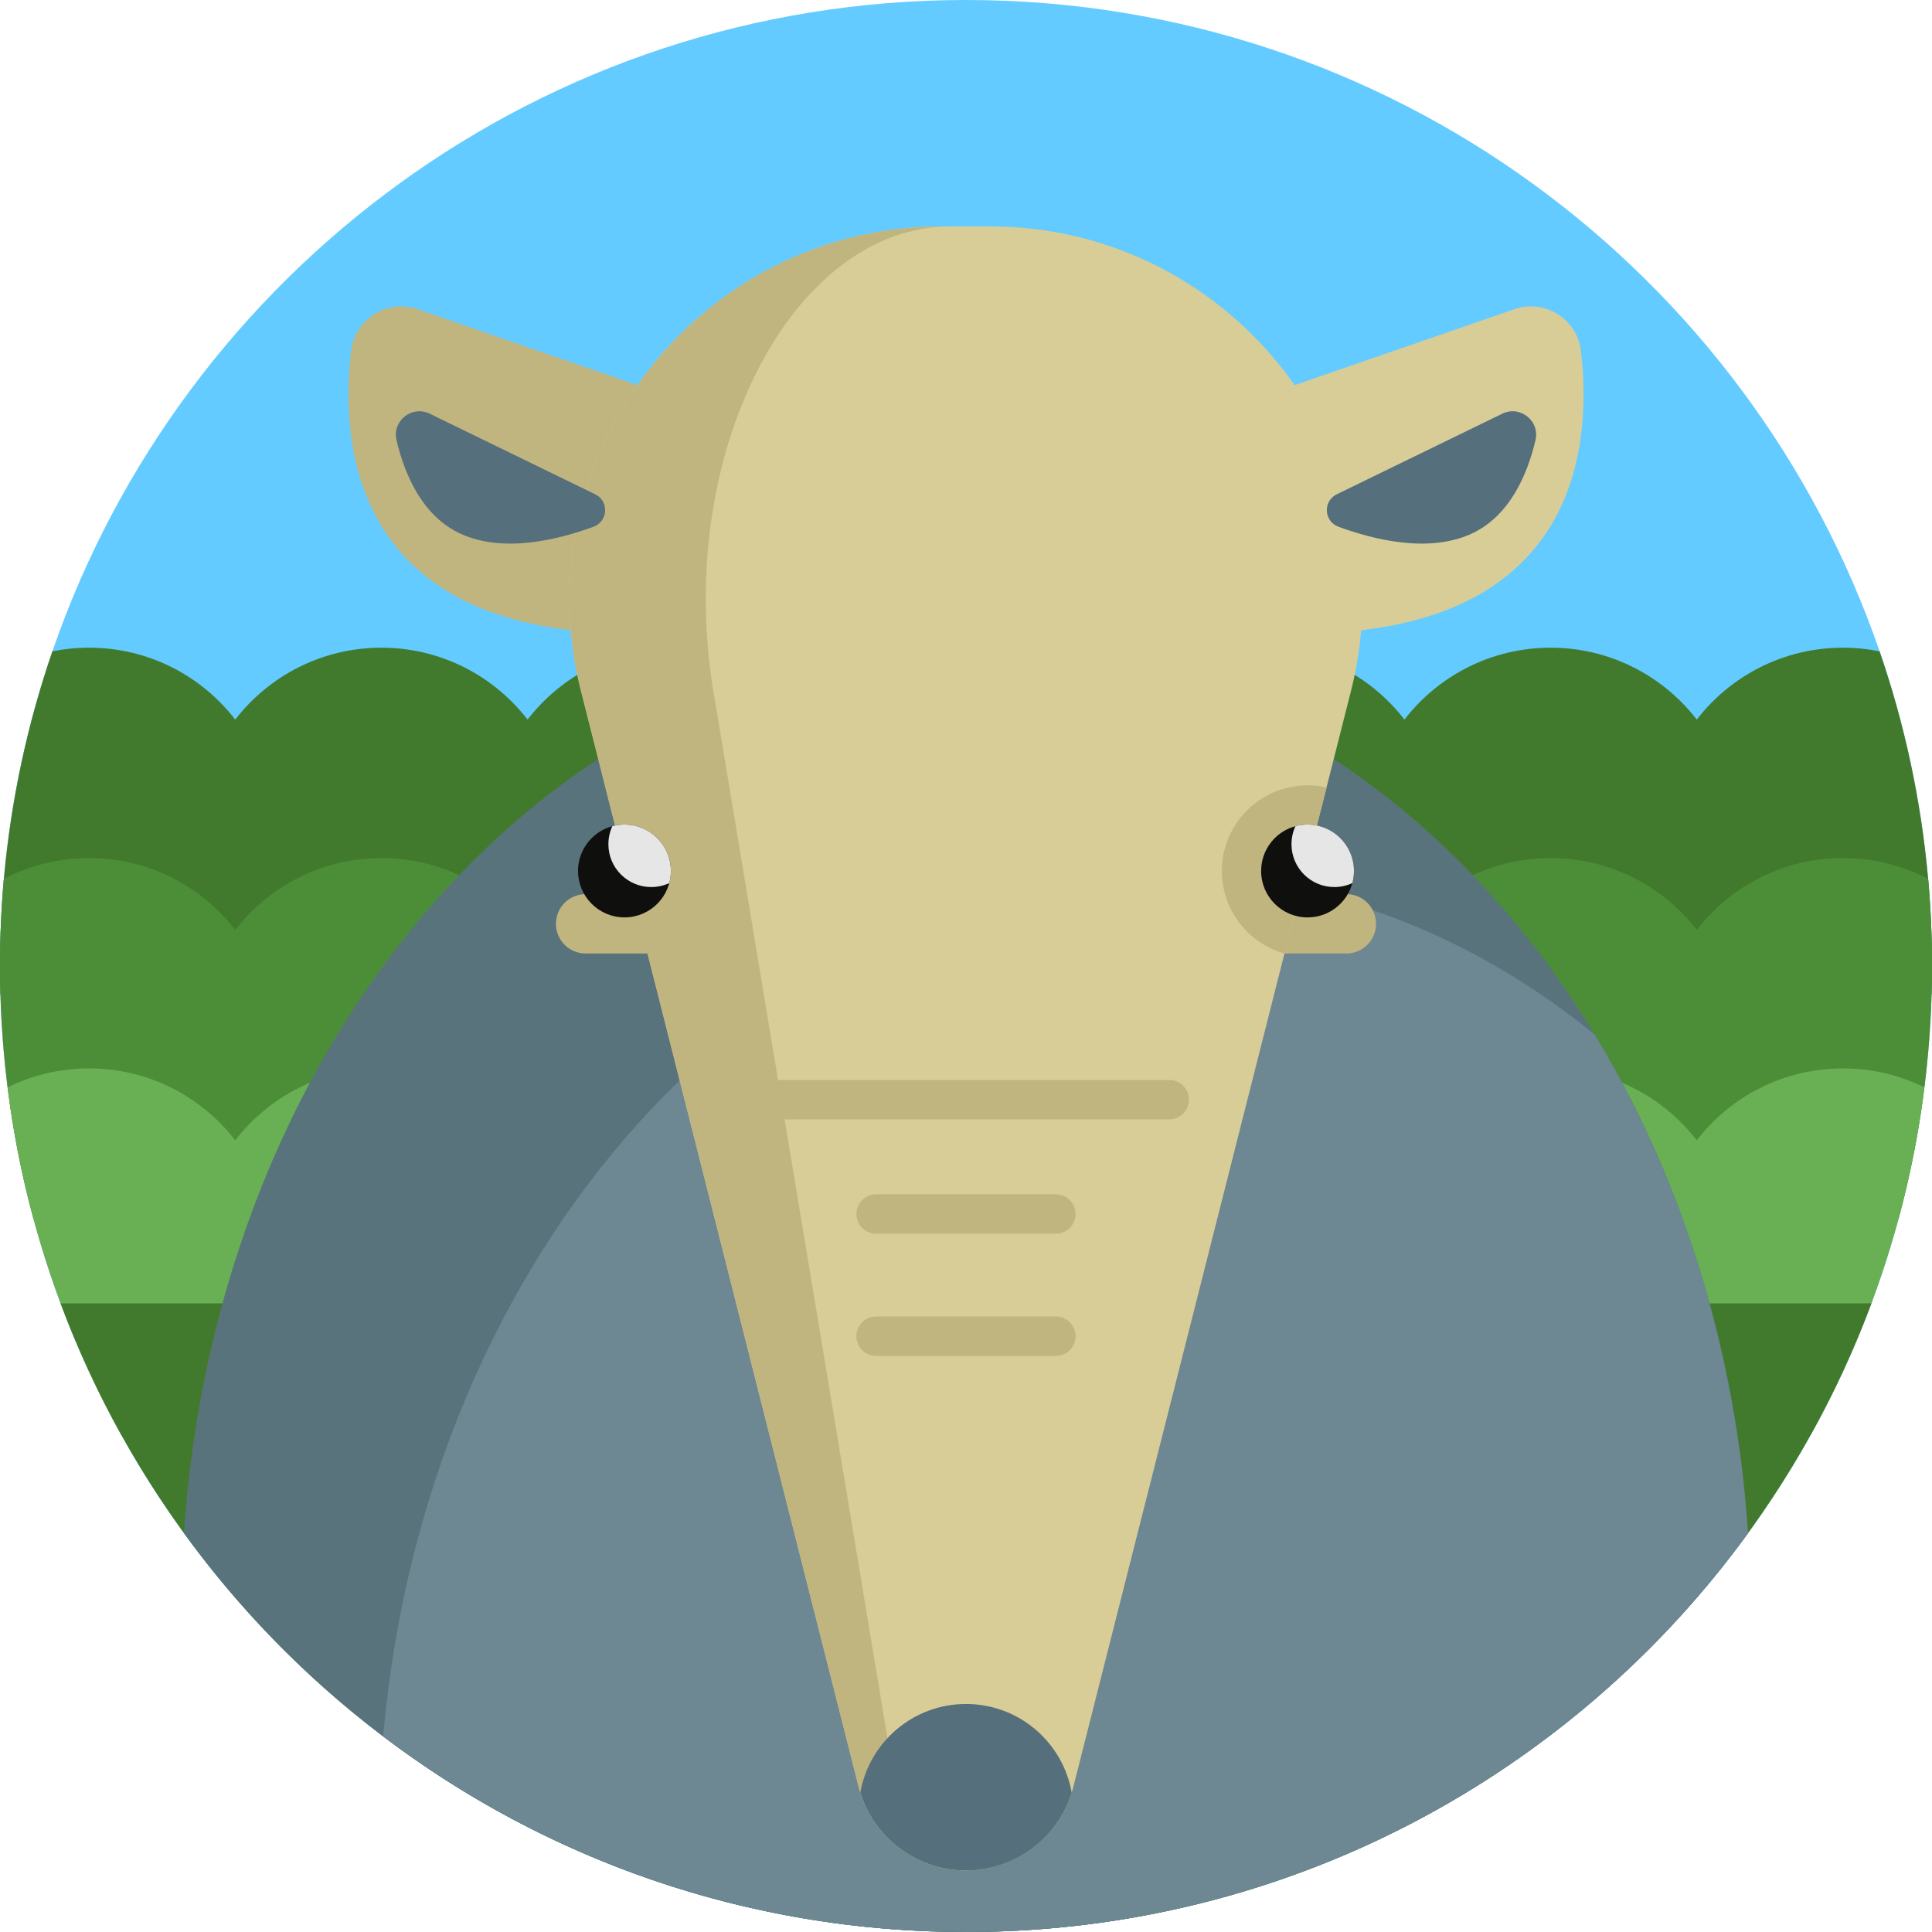 <?xml version="1.0" encoding="iso-8859-1"?>
<!-- Generator: Adobe Illustrator 19.0.0, SVG Export Plug-In . SVG Version: 6.00 Build 0)  -->
<svg version="1.1" id="Capa_1" xmlns="http://www.w3.org/2000/svg" xmlns:xlink="http://www.w3.org/1999/xlink" x="0px" y="0px"
	 viewBox="0 0 512 512" style="enable-background:new 0 0 512 512;" xml:space="preserve">
<path style="fill:#63CBFF;" d="M512,256c0,2.508-0.031,4.995-0.104,7.481c-0.24,8.338-0.878,16.572-1.912,24.68
	c-1.484,11.88-3.783,23.51-6.844,34.826c-5.454,20.187-13.322,39.382-23.28,57.26c-2.508,4.535-5.162,8.976-7.941,13.333
	C426.454,464.792,346.739,512,256,512c-90.749,0-170.475-47.219-215.928-118.439c-2.779-4.347-5.433-8.788-7.941-13.312
	c-9.947-17.878-17.816-37.083-23.27-57.26c-3.062-11.316-5.36-22.946-6.844-34.826c-1.034-8.108-1.672-16.342-1.912-24.68
	C0.031,260.995,0,258.508,0,256c0-7.784,0.345-15.485,1.024-23.082c1.87-20.929,6.259-41.138,12.863-60.312
	C48.483,72.161,143.809,0,256,0s207.517,72.161,242.113,172.607c6.604,19.174,10.992,39.382,12.863,60.312
	C511.655,240.515,512,248.215,512,256z"/>
<path style="fill:#427A2D;" d="M512,256c0,2.508-0.031,4.995-0.104,7.481c-6.98,3.835-14.994,6.008-23.51,6.008
	c-15.768,0-29.78-7.461-38.724-19.048c-8.955,11.588-22.967,19.048-38.734,19.048c-15.768,0-29.79-7.461-38.734-19.048
	c-8.944,11.588-22.956,19.048-38.734,19.048c-15.768,0-29.78-7.461-38.724-19.048C285.78,262.029,271.767,269.49,256,269.49
	s-29.78-7.461-38.734-19.048c-8.944,11.588-22.956,19.048-38.724,19.048c-15.778,0-29.79-7.461-38.734-19.048
	c-8.944,11.588-22.967,19.048-38.734,19.048s-29.78-7.461-38.734-19.048c-8.944,11.588-22.956,19.048-38.724,19.048
	c-8.516,0-16.53-2.173-23.51-6.008C0.031,260.995,0,258.508,0,256c0-7.784,0.345-15.485,1.024-23.082
	c1.87-20.929,6.259-41.138,12.863-60.312c3.145-0.627,6.395-0.961,9.728-0.961c15.768,0,29.78,7.471,38.724,19.048
	c8.955-11.577,22.967-19.048,38.734-19.048s29.79,7.471,38.734,19.048c8.944-11.577,22.956-19.048,38.734-19.048
	c15.768,0,29.78,7.471,38.724,19.048c8.955-11.577,22.967-19.048,38.734-19.048s29.78,7.471,38.734,19.048
	c8.944-11.577,22.956-19.048,38.724-19.048c15.778,0,29.79,7.471,38.734,19.048c8.944-11.577,22.967-19.048,38.734-19.048
	c15.767,0,29.78,7.471,38.734,19.048c8.944-11.577,22.956-19.048,38.724-19.048c3.333,0,6.583,0.334,9.728,0.961
	c6.604,19.174,10.992,39.382,12.863,60.312C511.655,240.515,512,248.215,512,256z"/>
<path style="fill:#4C8E37;" d="M512,256c0,2.508-0.031,4.995-0.104,7.481c-0.596,20.532-3.605,40.458-8.756,59.507
	c-4.66,1.463-9.613,2.257-14.754,2.257c-15.768,0-29.78-7.471-38.724-19.048c-8.955,11.577-22.967,19.048-38.734,19.048
	c-15.768,0-29.79-7.471-38.734-19.048c-8.944,11.577-22.956,19.048-38.734,19.048c-15.768,0-29.78-7.471-38.724-19.048
	c-8.955,11.577-22.967,19.048-38.734,19.048s-29.78-7.471-38.734-19.048c-8.944,11.577-22.956,19.048-38.724,19.048
	c-15.778,0-29.79-7.471-38.734-19.048c-8.944,11.577-22.967,19.048-38.734,19.048s-29.78-7.471-38.734-19.048
	c-8.944,11.577-22.956,19.048-38.724,19.048c-5.141,0-10.094-0.794-14.754-2.257C3.709,303.94,0.7,284.014,0.104,263.481
	C0.031,260.995,0,258.508,0,256c0-7.784,0.345-15.485,1.024-23.082c6.76-3.521,14.44-5.517,22.591-5.517
	c15.768,0,29.78,7.461,38.724,19.048c8.955-11.588,22.967-19.048,38.734-19.048s29.79,7.461,38.734,19.048
	c8.944-11.588,22.956-19.048,38.734-19.048c15.768,0,29.78,7.461,38.724,19.048c8.955-11.588,22.967-19.048,38.734-19.048
	s29.78,7.461,38.734,19.048c8.944-11.588,22.956-19.048,38.724-19.048c15.778,0,29.79,7.461,38.734,19.048
	c8.944-11.588,22.967-19.048,38.734-19.048c15.767,0,29.78,7.461,38.734,19.048c8.944-11.588,22.956-19.048,38.724-19.048
	c8.15,0,15.83,1.996,22.591,5.517C511.655,240.515,512,248.215,512,256z"/>
<path style="fill:#69AF54;" d="M509.983,288.162c-1.484,11.88-3.783,23.51-6.844,34.826c-5.454,20.187-13.322,39.382-23.28,57.26
	c-12.236-2.152-22.904-8.861-30.198-18.307c-8.955,11.577-22.967,19.048-38.734,19.048c-15.768,0-29.79-7.471-38.734-19.048
	c-8.944,11.577-22.956,19.048-38.734,19.048c-15.768,0-29.78-7.471-38.724-19.048c-8.955,11.577-22.967,19.048-38.734,19.048
	s-29.78-7.471-38.734-19.048c-8.944,11.577-22.956,19.048-38.724,19.048c-15.778,0-29.79-7.471-38.734-19.048
	c-8.944,11.577-22.967,19.048-38.734,19.048s-29.78-7.471-38.734-19.048c-7.293,9.446-17.962,16.154-30.208,18.307
	c-9.947-17.878-17.816-37.083-23.27-57.26c-3.062-11.316-5.36-22.946-6.844-34.826c6.52-3.218,13.845-5.016,21.598-5.016
	c15.768,0,29.78,7.461,38.724,19.048c8.955-11.588,22.967-19.048,38.734-19.048s29.79,7.461,38.734,19.048
	c8.944-11.588,22.956-19.048,38.734-19.048c15.768,0,29.78,7.461,38.724,19.048c8.955-11.588,22.967-19.048,38.734-19.048
	s29.78,7.461,38.734,19.048c8.944-11.588,22.956-19.048,38.724-19.048c15.778,0,29.79,7.461,38.734,19.048
	c8.944-11.588,22.967-19.048,38.734-19.048c15.767,0,29.78,7.461,38.734,19.048c8.944-11.588,22.956-19.048,38.724-19.048
	C496.138,283.146,503.463,284.944,509.983,288.162z"/>
<path style="fill:#427A2D;" d="M16.054,345.397C52.316,442.696,146.062,512,256,512s203.684-69.304,239.946-166.603H16.054z"/>
<path style="fill:#59737C;" d="M463.235,406.309C416.716,470.361,341.222,512,256,512c-58.023,0-111.532-19.299-154.467-51.848
	c-20.125-15.235-37.919-33.395-52.767-53.833C57.448,274.777,146.923,171.363,256,171.363c68.159,0,128.648,40.364,166.567,102.745
	C445.336,311.568,459.974,356.958,463.235,406.309z"/>
<path style="fill:#6D8793;" d="M463.235,406.309C416.716,470.361,341.222,512,256,512c-58.023,0-111.532-19.299-154.467-51.848
	c11.254-128.303,99.516-228.185,206.712-228.185c42.235,0,81.523,15.496,114.322,42.141
	C445.336,311.568,459.974,356.958,463.235,406.309z"/>
<path style="fill:#D8CD97;" d="M326.417,107.835l74.901-25.892c8.083-2.794,16.668,2.61,17.656,11.106
	c2.858,24.59-0.665,69.201-62.216,74.364"/>
<g>
	<path style="fill:#C1B57F;" d="M185.583,107.835l-74.901-25.892c-8.083-2.794-16.668,2.61-17.656,11.106
		c-2.858,24.59,0.665,69.201,62.216,74.364"/>
	<path style="fill:#C1B57F;" d="M356.801,236.952h-16.405v15.736h16.405c4.346,0,7.868-3.522,7.868-7.868l0,0
		C364.669,240.474,361.147,236.952,356.801,236.952z"/>
	<path style="fill:#C1B57F;" d="M155.199,236.952h16.405v15.736h-16.405c-4.346,0-7.868-3.522-7.868-7.868l0,0
		C147.331,240.474,150.853,236.952,155.199,236.952z"/>
</g>
<path style="fill:#D8CD97;" d="M358.013,183.16l-6.468,25.527l-11.149,44.001l-55.954,220.871c-0.125,0.512-0.272,1.014-0.428,1.515
	c-3.793,12.194-15.109,20.616-28.014,20.616s-24.221-8.422-28.014-20.616c-0.157-0.502-0.303-1.003-0.428-1.515l-55.954-220.871
	l-11.149-44.011l-6.468-25.516c-15.83-62.485,31.399-123.173,95.859-123.173h12.309C326.614,59.988,373.844,120.675,358.013,183.16z
	"/>
<g>
	<path style="fill:#C1B57F;" d="M256,495.689c-12.904,0-24.221-8.422-28.014-20.616c-0.157-0.502-0.303-1.003-0.428-1.515
		l-55.954-220.871l-11.149-44.011l-6.468-25.516c-15.83-62.485,31.399-123.173,95.859-123.173h2.111
		c-42.297,0-73.289,60.688-62.903,123.173l4.253,25.516l7.314,44.011l36.718,220.871c0.084,0.512,0.178,1.014,0.282,1.515
		C240.107,487.267,247.536,495.689,256,495.689z"/>
	<path style="fill:#C1B57F;" d="M351.545,208.687l-11.149,44.001c-9.561-2.664-16.593-11.463-16.593-21.87
		c0-10.25,6.907-19.268,16.802-21.922c1.933-0.522,3.918-0.784,5.904-0.784C348.244,208.112,349.926,208.311,351.545,208.687z"/>
	<path style="fill:#C1B57F;" d="M188.197,230.818c0,1.985-0.261,3.981-0.784,5.914c-2.111,7.868-8.234,13.845-15.809,15.956
		l-11.149-44.011c1.651-0.376,3.344-0.564,5.036-0.564C178.009,208.112,188.197,218.3,188.197,230.818z"/>
</g>
<g>
	<path style="fill:#0F0F0E;" d="M358.814,230.82c0,1.108-0.151,2.186-0.426,3.208c-1.41,5.242-6.189,9.094-11.875,9.094
		c-6.794,0-12.302-5.508-12.302-12.302c0-5.687,3.852-10.466,9.094-11.875c1.022-0.275,2.1-0.426,3.208-0.426
		C353.306,218.518,358.814,224.025,358.814,230.82z"/>
	<circle style="fill:#0F0F0E;" cx="165.491" cy="230.818" r="12.302"/>
</g>
<g>
	<path style="fill:#E6E6E6;" d="M358.814,230.82c0,1.108-0.151,2.186-0.426,3.208c-1.448,0.672-3.075,1.05-4.778,1.05
		c-6.274,0-11.355-5.081-11.355-11.355c0-1.703,0.378-3.331,1.05-4.778c1.022-0.275,2.1-0.426,3.208-0.426
		C353.306,218.518,358.814,224.025,358.814,230.82z"/>
	<path style="fill:#E6E6E6;" d="M177.789,230.82c0,1.108-0.152,2.186-0.426,3.208c-1.448,0.672-3.075,1.05-4.778,1.05
		c-6.274,0-11.355-5.081-11.355-11.355c0-1.703,0.378-3.331,1.05-4.778c1.022-0.275,2.1-0.426,3.208-0.426
		C172.283,218.518,177.789,224.025,177.789,230.82z"/>
</g>
<g>
	<path style="fill:#C1B57F;" d="M279.818,359.338h-47.638c-2.885,0-5.224-2.34-5.224-5.224l0,0c0-2.885,2.34-5.224,5.224-5.224
		h47.638c2.885,0,5.224,2.34,5.224,5.224l0,0C285.043,356.999,282.704,359.338,279.818,359.338z"/>
	<path style="fill:#C1B57F;" d="M279.818,326.945h-47.638c-2.885,0-5.224-2.34-5.224-5.224l0,0c0-2.885,2.34-5.224,5.224-5.224
		h47.638c2.885,0,5.224,2.34,5.224,5.224l0,0C285.043,324.607,282.704,326.945,279.818,326.945z"/>
	<path style="fill:#C1B57F;" d="M309.863,296.643H202.137c-2.885,0-5.224-2.34-5.224-5.224l0,0c0-2.885,2.34-5.224,5.224-5.224
		h107.727c2.885,0,5.224,2.34,5.224,5.224l0,0C315.088,294.305,312.749,296.643,309.863,296.643z"/>
</g>
<g>
	<path style="fill:#556F7C;" d="M284.014,475.073c-3.793,12.194-15.109,20.616-28.014,20.616s-24.221-8.422-28.014-20.616
		c2.341-13.354,13.991-23.5,28.014-23.5C270.022,451.574,281.673,461.719,284.014,475.073z"/>
	<path style="fill:#556F7C;" d="M354.256,130.994l43.875-21.365c4.707-2.293,9.99,1.9,8.794,6.997
		c-2.084,8.873-6.728,20.16-17.068,24.86c-11.303,5.138-25.794,1.557-35.159-1.898C350.828,138.161,350.548,132.8,354.256,130.994z"
		/>
	<path style="fill:#556F7C;" d="M157.744,130.994l-43.875-21.365c-4.707-2.293-9.99,1.9-8.794,6.997
		c2.084,8.873,6.728,20.16,17.068,24.86c11.303,5.138,25.794,1.557,35.159-1.898C161.172,138.161,161.452,132.8,157.744,130.994z"/>
</g>
<g>
</g>
<g>
</g>
<g>
</g>
<g>
</g>
<g>
</g>
<g>
</g>
<g>
</g>
<g>
</g>
<g>
</g>
<g>
</g>
<g>
</g>
<g>
</g>
<g>
</g>
<g>
</g>
<g>
</g>
</svg>

